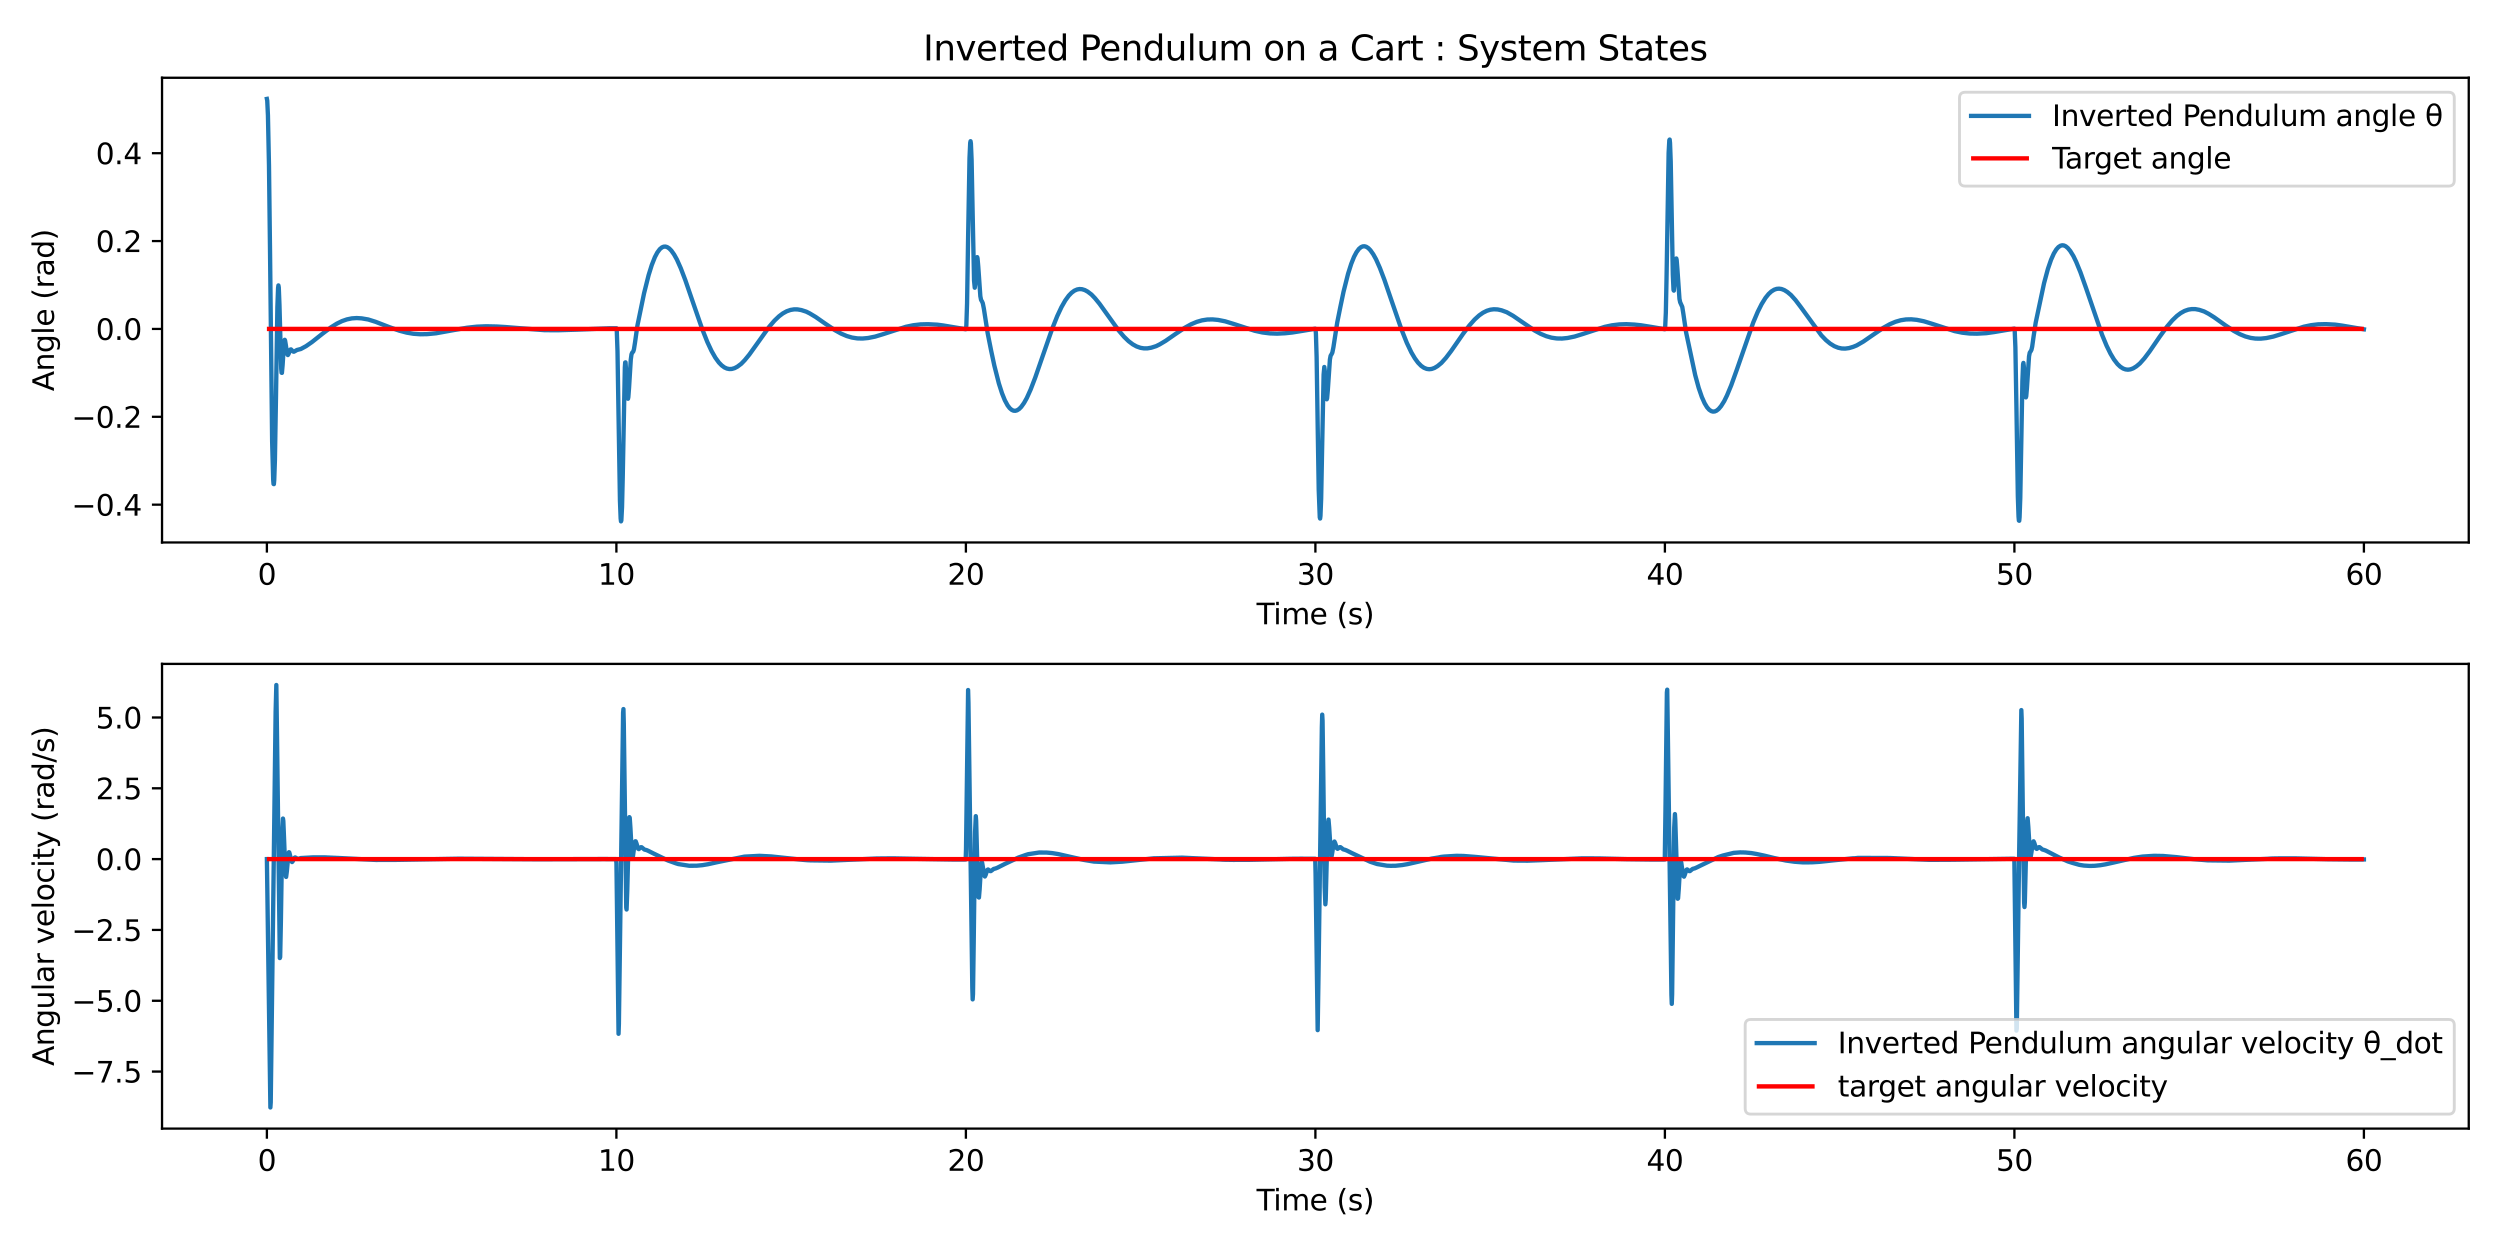 <?xml version="1.0" encoding="utf-8" standalone="no"?>
<!DOCTYPE svg PUBLIC "-//W3C//DTD SVG 1.1//EN"
  "http://www.w3.org/Graphics/SVG/1.1/DTD/svg11.dtd">
<svg xmlns:xlink="http://www.w3.org/1999/xlink" width="864pt" height="432pt" viewBox="0 0 864 432" xmlns="http://www.w3.org/2000/svg" version="1.1">
 <defs>
  <style type="text/css">*{stroke-linejoin: round; stroke-linecap: butt}</style>
 </defs>
 <g id="figure_1">
  <g id="patch_1">
   <path d="M 0 432 
L 864 432 
L 864 0 
L 0 0 
z
" style="fill: #ffffff"/>
  </g>
  <g id="axes_1">
   <g id="patch_2">
    <path d="M 56 187.48 
L 853.2 187.48 
L 853.2 26.88 
L 56 26.88 
z
" style="fill: #ffffff"/>
   </g>
   <g id="matplotlib.axis_1">
    <g id="xtick_1">
     <g id="line2d_1">
      <defs>
       <path id="m2593101d65" d="M 0 0 
L 0 3.5 
" style="stroke: #000000; stroke-width: 0.8"/>
      </defs>
      <g>
       <use xlink:href="#m2593101d65" x="92.236" y="187.48" style="stroke: #000000; stroke-width: 0.8"/>
      </g>
     </g>
     <g id="text_1">
      <!-- 0 -->
      <g transform="translate(89.055 202.078) scale(0.1 -0.1)">
       <defs>
        <path id="DejaVuSans-30" d="M 2034 4250 
Q 1547 4250 1301 3770 
Q 1056 3291 1056 2328 
Q 1056 1369 1301 889 
Q 1547 409 2034 409 
Q 2525 409 2770 889 
Q 3016 1369 3016 2328 
Q 3016 3291 2770 3770 
Q 2525 4250 2034 4250 
z
M 2034 4750 
Q 2819 4750 3233 4129 
Q 3647 3509 3647 2328 
Q 3647 1150 3233 529 
Q 2819 -91 2034 -91 
Q 1250 -91 836 529 
Q 422 1150 422 2328 
Q 422 3509 836 4129 
Q 1250 4750 2034 4750 
z
" transform="scale(0.016)"/>
       </defs>
       <use xlink:href="#DejaVuSans-30"/>
      </g>
     </g>
    </g>
    <g id="xtick_2">
     <g id="line2d_2">
      <g>
       <use xlink:href="#m2593101d65" x="213.024" y="187.48" style="stroke: #000000; stroke-width: 0.8"/>
      </g>
     </g>
     <g id="text_2">
      <!-- 10 -->
      <g transform="translate(206.662 202.078) scale(0.1 -0.1)">
       <defs>
        <path id="DejaVuSans-31" d="M 794 531 
L 1825 531 
L 1825 4091 
L 703 3866 
L 703 4441 
L 1819 4666 
L 2450 4666 
L 2450 531 
L 3481 531 
L 3481 0 
L 794 0 
L 794 531 
z
" transform="scale(0.016)"/>
       </defs>
       <use xlink:href="#DejaVuSans-31"/>
       <use xlink:href="#DejaVuSans-30" transform="translate(63.623 0)"/>
      </g>
     </g>
    </g>
    <g id="xtick_3">
     <g id="line2d_3">
      <g>
       <use xlink:href="#m2593101d65" x="333.812" y="187.48" style="stroke: #000000; stroke-width: 0.8"/>
      </g>
     </g>
     <g id="text_3">
      <!-- 20 -->
      <g transform="translate(327.45 202.078) scale(0.1 -0.1)">
       <defs>
        <path id="DejaVuSans-32" d="M 1228 531 
L 3431 531 
L 3431 0 
L 469 0 
L 469 531 
Q 828 903 1448 1529 
Q 2069 2156 2228 2338 
Q 2531 2678 2651 2914 
Q 2772 3150 2772 3378 
Q 2772 3750 2511 3984 
Q 2250 4219 1831 4219 
Q 1534 4219 1204 4116 
Q 875 4013 500 3803 
L 500 4441 
Q 881 4594 1212 4672 
Q 1544 4750 1819 4750 
Q 2544 4750 2975 4387 
Q 3406 4025 3406 3419 
Q 3406 3131 3298 2873 
Q 3191 2616 2906 2266 
Q 2828 2175 2409 1742 
Q 1991 1309 1228 531 
z
" transform="scale(0.016)"/>
       </defs>
       <use xlink:href="#DejaVuSans-32"/>
       <use xlink:href="#DejaVuSans-30" transform="translate(63.623 0)"/>
      </g>
     </g>
    </g>
    <g id="xtick_4">
     <g id="line2d_4">
      <g>
       <use xlink:href="#m2593101d65" x="454.6" y="187.48" style="stroke: #000000; stroke-width: 0.8"/>
      </g>
     </g>
     <g id="text_4">
      <!-- 30 -->
      <g transform="translate(448.238 202.078) scale(0.1 -0.1)">
       <defs>
        <path id="DejaVuSans-33" d="M 2597 2516 
Q 3050 2419 3304 2112 
Q 3559 1806 3559 1356 
Q 3559 666 3084 287 
Q 2609 -91 1734 -91 
Q 1441 -91 1130 -33 
Q 819 25 488 141 
L 488 750 
Q 750 597 1062 519 
Q 1375 441 1716 441 
Q 2309 441 2620 675 
Q 2931 909 2931 1356 
Q 2931 1769 2642 2001 
Q 2353 2234 1838 2234 
L 1294 2234 
L 1294 2753 
L 1863 2753 
Q 2328 2753 2575 2939 
Q 2822 3125 2822 3475 
Q 2822 3834 2567 4026 
Q 2313 4219 1838 4219 
Q 1578 4219 1281 4162 
Q 984 4106 628 3988 
L 628 4550 
Q 988 4650 1302 4700 
Q 1616 4750 1894 4750 
Q 2613 4750 3031 4423 
Q 3450 4097 3450 3541 
Q 3450 3153 3228 2886 
Q 3006 2619 2597 2516 
z
" transform="scale(0.016)"/>
       </defs>
       <use xlink:href="#DejaVuSans-33"/>
       <use xlink:href="#DejaVuSans-30" transform="translate(63.623 0)"/>
      </g>
     </g>
    </g>
    <g id="xtick_5">
     <g id="line2d_5">
      <g>
       <use xlink:href="#m2593101d65" x="575.388" y="187.48" style="stroke: #000000; stroke-width: 0.8"/>
      </g>
     </g>
     <g id="text_5">
      <!-- 40 -->
      <g transform="translate(569.025 202.078) scale(0.1 -0.1)">
       <defs>
        <path id="DejaVuSans-34" d="M 2419 4116 
L 825 1625 
L 2419 1625 
L 2419 4116 
z
M 2253 4666 
L 3047 4666 
L 3047 1625 
L 3713 1625 
L 3713 1100 
L 3047 1100 
L 3047 0 
L 2419 0 
L 2419 1100 
L 313 1100 
L 313 1709 
L 2253 4666 
z
" transform="scale(0.016)"/>
       </defs>
       <use xlink:href="#DejaVuSans-34"/>
       <use xlink:href="#DejaVuSans-30" transform="translate(63.623 0)"/>
      </g>
     </g>
    </g>
    <g id="xtick_6">
     <g id="line2d_6">
      <g>
       <use xlink:href="#m2593101d65" x="696.176" y="187.48" style="stroke: #000000; stroke-width: 0.8"/>
      </g>
     </g>
     <g id="text_6">
      <!-- 50 -->
      <g transform="translate(689.813 202.078) scale(0.1 -0.1)">
       <defs>
        <path id="DejaVuSans-35" d="M 691 4666 
L 3169 4666 
L 3169 4134 
L 1269 4134 
L 1269 2991 
Q 1406 3038 1543 3061 
Q 1681 3084 1819 3084 
Q 2600 3084 3056 2656 
Q 3513 2228 3513 1497 
Q 3513 744 3044 326 
Q 2575 -91 1722 -91 
Q 1428 -91 1123 -41 
Q 819 9 494 109 
L 494 744 
Q 775 591 1075 516 
Q 1375 441 1709 441 
Q 2250 441 2565 725 
Q 2881 1009 2881 1497 
Q 2881 1984 2565 2268 
Q 2250 2553 1709 2553 
Q 1456 2553 1204 2497 
Q 953 2441 691 2322 
L 691 4666 
z
" transform="scale(0.016)"/>
       </defs>
       <use xlink:href="#DejaVuSans-35"/>
       <use xlink:href="#DejaVuSans-30" transform="translate(63.623 0)"/>
      </g>
     </g>
    </g>
    <g id="xtick_7">
     <g id="line2d_7">
      <g>
       <use xlink:href="#m2593101d65" x="816.964" y="187.48" style="stroke: #000000; stroke-width: 0.8"/>
      </g>
     </g>
     <g id="text_7">
      <!-- 60 -->
      <g transform="translate(810.601 202.078) scale(0.1 -0.1)">
       <defs>
        <path id="DejaVuSans-36" d="M 2113 2584 
Q 1688 2584 1439 2293 
Q 1191 2003 1191 1497 
Q 1191 994 1439 701 
Q 1688 409 2113 409 
Q 2538 409 2786 701 
Q 3034 994 3034 1497 
Q 3034 2003 2786 2293 
Q 2538 2584 2113 2584 
z
M 3366 4563 
L 3366 3988 
Q 3128 4100 2886 4159 
Q 2644 4219 2406 4219 
Q 1781 4219 1451 3797 
Q 1122 3375 1075 2522 
Q 1259 2794 1537 2939 
Q 1816 3084 2150 3084 
Q 2853 3084 3261 2657 
Q 3669 2231 3669 1497 
Q 3669 778 3244 343 
Q 2819 -91 2113 -91 
Q 1303 -91 875 529 
Q 447 1150 447 2328 
Q 447 3434 972 4092 
Q 1497 4750 2381 4750 
Q 2619 4750 2861 4703 
Q 3103 4656 3366 4563 
z
" transform="scale(0.016)"/>
       </defs>
       <use xlink:href="#DejaVuSans-36"/>
       <use xlink:href="#DejaVuSans-30" transform="translate(63.623 0)"/>
      </g>
     </g>
    </g>
    <g id="text_8">
     <!-- Time (s) -->
     <g transform="translate(434.271 215.757) scale(0.1 -0.1)">
      <defs>
       <path id="DejaVuSans-54" d="M -19 4666 
L 3928 4666 
L 3928 4134 
L 2272 4134 
L 2272 0 
L 1638 0 
L 1638 4134 
L -19 4134 
L -19 4666 
z
" transform="scale(0.016)"/>
       <path id="DejaVuSans-69" d="M 603 3500 
L 1178 3500 
L 1178 0 
L 603 0 
L 603 3500 
z
M 603 4863 
L 1178 4863 
L 1178 4134 
L 603 4134 
L 603 4863 
z
" transform="scale(0.016)"/>
       <path id="DejaVuSans-6d" d="M 3328 2828 
Q 3544 3216 3844 3400 
Q 4144 3584 4550 3584 
Q 5097 3584 5394 3201 
Q 5691 2819 5691 2113 
L 5691 0 
L 5113 0 
L 5113 2094 
Q 5113 2597 4934 2840 
Q 4756 3084 4391 3084 
Q 3944 3084 3684 2787 
Q 3425 2491 3425 1978 
L 3425 0 
L 2847 0 
L 2847 2094 
Q 2847 2600 2669 2842 
Q 2491 3084 2119 3084 
Q 1678 3084 1418 2786 
Q 1159 2488 1159 1978 
L 1159 0 
L 581 0 
L 581 3500 
L 1159 3500 
L 1159 2956 
Q 1356 3278 1631 3431 
Q 1906 3584 2284 3584 
Q 2666 3584 2933 3390 
Q 3200 3197 3328 2828 
z
" transform="scale(0.016)"/>
       <path id="DejaVuSans-65" d="M 3597 1894 
L 3597 1613 
L 953 1613 
Q 991 1019 1311 708 
Q 1631 397 2203 397 
Q 2534 397 2845 478 
Q 3156 559 3463 722 
L 3463 178 
Q 3153 47 2828 -22 
Q 2503 -91 2169 -91 
Q 1331 -91 842 396 
Q 353 884 353 1716 
Q 353 2575 817 3079 
Q 1281 3584 2069 3584 
Q 2775 3584 3186 3129 
Q 3597 2675 3597 1894 
z
M 3022 2063 
Q 3016 2534 2758 2815 
Q 2500 3097 2075 3097 
Q 1594 3097 1305 2825 
Q 1016 2553 972 2059 
L 3022 2063 
z
" transform="scale(0.016)"/>
       <path id="DejaVuSans-20" transform="scale(0.016)"/>
       <path id="DejaVuSans-28" d="M 1984 4856 
Q 1566 4138 1362 3434 
Q 1159 2731 1159 2009 
Q 1159 1288 1364 580 
Q 1569 -128 1984 -844 
L 1484 -844 
Q 1016 -109 783 600 
Q 550 1309 550 2009 
Q 550 2706 781 3412 
Q 1013 4119 1484 4856 
L 1984 4856 
z
" transform="scale(0.016)"/>
       <path id="DejaVuSans-73" d="M 2834 3397 
L 2834 2853 
Q 2591 2978 2328 3040 
Q 2066 3103 1784 3103 
Q 1356 3103 1142 2972 
Q 928 2841 928 2578 
Q 928 2378 1081 2264 
Q 1234 2150 1697 2047 
L 1894 2003 
Q 2506 1872 2764 1633 
Q 3022 1394 3022 966 
Q 3022 478 2636 193 
Q 2250 -91 1575 -91 
Q 1294 -91 989 -36 
Q 684 19 347 128 
L 347 722 
Q 666 556 975 473 
Q 1284 391 1588 391 
Q 1994 391 2212 530 
Q 2431 669 2431 922 
Q 2431 1156 2273 1281 
Q 2116 1406 1581 1522 
L 1381 1569 
Q 847 1681 609 1914 
Q 372 2147 372 2553 
Q 372 3047 722 3315 
Q 1072 3584 1716 3584 
Q 2034 3584 2315 3537 
Q 2597 3491 2834 3397 
z
" transform="scale(0.016)"/>
       <path id="DejaVuSans-29" d="M 513 4856 
L 1013 4856 
Q 1481 4119 1714 3412 
Q 1947 2706 1947 2009 
Q 1947 1309 1714 600 
Q 1481 -109 1013 -844 
L 513 -844 
Q 928 -128 1133 580 
Q 1338 1288 1338 2009 
Q 1338 2731 1133 3434 
Q 928 4138 513 4856 
z
" transform="scale(0.016)"/>
      </defs>
      <use xlink:href="#DejaVuSans-54"/>
      <use xlink:href="#DejaVuSans-69" transform="translate(57.959 0)"/>
      <use xlink:href="#DejaVuSans-6d" transform="translate(85.742 0)"/>
      <use xlink:href="#DejaVuSans-65" transform="translate(183.154 0)"/>
      <use xlink:href="#DejaVuSans-20" transform="translate(244.678 0)"/>
      <use xlink:href="#DejaVuSans-28" transform="translate(276.465 0)"/>
      <use xlink:href="#DejaVuSans-73" transform="translate(315.479 0)"/>
      <use xlink:href="#DejaVuSans-29" transform="translate(367.578 0)"/>
     </g>
    </g>
   </g>
   <g id="matplotlib.axis_2">
    <g id="ytick_1">
     <g id="line2d_8">
      <defs>
       <path id="m72e167ac4d" d="M 0 0 
L -3.5 0 
" style="stroke: #000000; stroke-width: 0.8"/>
      </defs>
      <g>
       <use xlink:href="#m72e167ac4d" x="56" y="174.413" style="stroke: #000000; stroke-width: 0.8"/>
      </g>
     </g>
     <g id="text_9">
      <!-- −0.4 -->
      <g transform="translate(24.717 178.212) scale(0.1 -0.1)">
       <defs>
        <path id="DejaVuSans-2212" d="M 678 2272 
L 4684 2272 
L 4684 1741 
L 678 1741 
L 678 2272 
z
" transform="scale(0.016)"/>
        <path id="DejaVuSans-2e" d="M 684 794 
L 1344 794 
L 1344 0 
L 684 0 
L 684 794 
z
" transform="scale(0.016)"/>
       </defs>
       <use xlink:href="#DejaVuSans-2212"/>
       <use xlink:href="#DejaVuSans-30" transform="translate(83.789 0)"/>
       <use xlink:href="#DejaVuSans-2e" transform="translate(147.412 0)"/>
       <use xlink:href="#DejaVuSans-34" transform="translate(179.199 0)"/>
      </g>
     </g>
    </g>
    <g id="ytick_2">
     <g id="line2d_9">
      <g>
       <use xlink:href="#m72e167ac4d" x="56" y="144.046" style="stroke: #000000; stroke-width: 0.8"/>
      </g>
     </g>
     <g id="text_10">
      <!-- −0.2 -->
      <g transform="translate(24.717 147.846) scale(0.1 -0.1)">
       <use xlink:href="#DejaVuSans-2212"/>
       <use xlink:href="#DejaVuSans-30" transform="translate(83.789 0)"/>
       <use xlink:href="#DejaVuSans-2e" transform="translate(147.412 0)"/>
       <use xlink:href="#DejaVuSans-32" transform="translate(179.199 0)"/>
      </g>
     </g>
    </g>
    <g id="ytick_3">
     <g id="line2d_10">
      <g>
       <use xlink:href="#m72e167ac4d" x="56" y="113.68" style="stroke: #000000; stroke-width: 0.8"/>
      </g>
     </g>
     <g id="text_11">
      <!-- 0.0 -->
      <g transform="translate(33.097 117.479) scale(0.1 -0.1)">
       <use xlink:href="#DejaVuSans-30"/>
       <use xlink:href="#DejaVuSans-2e" transform="translate(63.623 0)"/>
       <use xlink:href="#DejaVuSans-30" transform="translate(95.41 0)"/>
      </g>
     </g>
    </g>
    <g id="ytick_4">
     <g id="line2d_11">
      <g>
       <use xlink:href="#m72e167ac4d" x="56" y="83.313" style="stroke: #000000; stroke-width: 0.8"/>
      </g>
     </g>
     <g id="text_12">
      <!-- 0.2 -->
      <g transform="translate(33.097 87.112) scale(0.1 -0.1)">
       <use xlink:href="#DejaVuSans-30"/>
       <use xlink:href="#DejaVuSans-2e" transform="translate(63.623 0)"/>
       <use xlink:href="#DejaVuSans-32" transform="translate(95.41 0)"/>
      </g>
     </g>
    </g>
    <g id="ytick_5">
     <g id="line2d_12">
      <g>
       <use xlink:href="#m72e167ac4d" x="56" y="52.946" style="stroke: #000000; stroke-width: 0.8"/>
      </g>
     </g>
     <g id="text_13">
      <!-- 0.4 -->
      <g transform="translate(33.097 56.746) scale(0.1 -0.1)">
       <use xlink:href="#DejaVuSans-30"/>
       <use xlink:href="#DejaVuSans-2e" transform="translate(63.623 0)"/>
       <use xlink:href="#DejaVuSans-34" transform="translate(95.41 0)"/>
      </g>
     </g>
    </g>
    <g id="text_14">
     <!-- Angle (rad) -->
     <g transform="translate(18.637 135.193) rotate(-90) scale(0.1 -0.1)">
      <defs>
       <path id="DejaVuSans-41" d="M 2188 4044 
L 1331 1722 
L 3047 1722 
L 2188 4044 
z
M 1831 4666 
L 2547 4666 
L 4325 0 
L 3669 0 
L 3244 1197 
L 1141 1197 
L 716 0 
L 50 0 
L 1831 4666 
z
" transform="scale(0.016)"/>
       <path id="DejaVuSans-6e" d="M 3513 2113 
L 3513 0 
L 2938 0 
L 2938 2094 
Q 2938 2591 2744 2837 
Q 2550 3084 2163 3084 
Q 1697 3084 1428 2787 
Q 1159 2491 1159 1978 
L 1159 0 
L 581 0 
L 581 3500 
L 1159 3500 
L 1159 2956 
Q 1366 3272 1645 3428 
Q 1925 3584 2291 3584 
Q 2894 3584 3203 3211 
Q 3513 2838 3513 2113 
z
" transform="scale(0.016)"/>
       <path id="DejaVuSans-67" d="M 2906 1791 
Q 2906 2416 2648 2759 
Q 2391 3103 1925 3103 
Q 1463 3103 1205 2759 
Q 947 2416 947 1791 
Q 947 1169 1205 825 
Q 1463 481 1925 481 
Q 2391 481 2648 825 
Q 2906 1169 2906 1791 
z
M 3481 434 
Q 3481 -459 3084 -895 
Q 2688 -1331 1869 -1331 
Q 1566 -1331 1297 -1286 
Q 1028 -1241 775 -1147 
L 775 -588 
Q 1028 -725 1275 -790 
Q 1522 -856 1778 -856 
Q 2344 -856 2625 -561 
Q 2906 -266 2906 331 
L 2906 616 
Q 2728 306 2450 153 
Q 2172 0 1784 0 
Q 1141 0 747 490 
Q 353 981 353 1791 
Q 353 2603 747 3093 
Q 1141 3584 1784 3584 
Q 2172 3584 2450 3431 
Q 2728 3278 2906 2969 
L 2906 3500 
L 3481 3500 
L 3481 434 
z
" transform="scale(0.016)"/>
       <path id="DejaVuSans-6c" d="M 603 4863 
L 1178 4863 
L 1178 0 
L 603 0 
L 603 4863 
z
" transform="scale(0.016)"/>
       <path id="DejaVuSans-72" d="M 2631 2963 
Q 2534 3019 2420 3045 
Q 2306 3072 2169 3072 
Q 1681 3072 1420 2755 
Q 1159 2438 1159 1844 
L 1159 0 
L 581 0 
L 581 3500 
L 1159 3500 
L 1159 2956 
Q 1341 3275 1631 3429 
Q 1922 3584 2338 3584 
Q 2397 3584 2469 3576 
Q 2541 3569 2628 3553 
L 2631 2963 
z
" transform="scale(0.016)"/>
       <path id="DejaVuSans-61" d="M 2194 1759 
Q 1497 1759 1228 1600 
Q 959 1441 959 1056 
Q 959 750 1161 570 
Q 1363 391 1709 391 
Q 2188 391 2477 730 
Q 2766 1069 2766 1631 
L 2766 1759 
L 2194 1759 
z
M 3341 1997 
L 3341 0 
L 2766 0 
L 2766 531 
Q 2569 213 2275 61 
Q 1981 -91 1556 -91 
Q 1019 -91 701 211 
Q 384 513 384 1019 
Q 384 1609 779 1909 
Q 1175 2209 1959 2209 
L 2766 2209 
L 2766 2266 
Q 2766 2663 2505 2880 
Q 2244 3097 1772 3097 
Q 1472 3097 1187 3025 
Q 903 2953 641 2809 
L 641 3341 
Q 956 3463 1253 3523 
Q 1550 3584 1831 3584 
Q 2591 3584 2966 3190 
Q 3341 2797 3341 1997 
z
" transform="scale(0.016)"/>
       <path id="DejaVuSans-64" d="M 2906 2969 
L 2906 4863 
L 3481 4863 
L 3481 0 
L 2906 0 
L 2906 525 
Q 2725 213 2448 61 
Q 2172 -91 1784 -91 
Q 1150 -91 751 415 
Q 353 922 353 1747 
Q 353 2572 751 3078 
Q 1150 3584 1784 3584 
Q 2172 3584 2448 3432 
Q 2725 3281 2906 2969 
z
M 947 1747 
Q 947 1113 1208 752 
Q 1469 391 1925 391 
Q 2381 391 2643 752 
Q 2906 1113 2906 1747 
Q 2906 2381 2643 2742 
Q 2381 3103 1925 3103 
Q 1469 3103 1208 2742 
Q 947 2381 947 1747 
z
" transform="scale(0.016)"/>
      </defs>
      <use xlink:href="#DejaVuSans-41"/>
      <use xlink:href="#DejaVuSans-6e" transform="translate(68.408 0)"/>
      <use xlink:href="#DejaVuSans-67" transform="translate(131.787 0)"/>
      <use xlink:href="#DejaVuSans-6c" transform="translate(195.264 0)"/>
      <use xlink:href="#DejaVuSans-65" transform="translate(223.047 0)"/>
      <use xlink:href="#DejaVuSans-20" transform="translate(284.57 0)"/>
      <use xlink:href="#DejaVuSans-28" transform="translate(316.357 0)"/>
      <use xlink:href="#DejaVuSans-72" transform="translate(355.371 0)"/>
      <use xlink:href="#DejaVuSans-61" transform="translate(396.484 0)"/>
      <use xlink:href="#DejaVuSans-64" transform="translate(457.764 0)"/>
      <use xlink:href="#DejaVuSans-29" transform="translate(521.24 0)"/>
     </g>
    </g>
   </g>
   <g id="line2d_13">
    <path d="M 92.236 34.18 
L 92.357 34.81 
L 92.599 39.868 
L 92.961 57.226 
L 93.324 87.113 
L 94.048 152.536 
L 94.411 165.769 
L 94.532 167.259 
L 94.653 167.317 
L 94.773 165.952 
L 95.015 158.933 
L 95.377 137.461 
L 95.861 106.12 
L 96.102 99.534 
L 96.223 98.644 
L 96.344 99.341 
L 96.585 105.46 
L 97.189 127.462 
L 97.31 128.812 
L 97.431 128.865 
L 97.673 126.13 
L 98.156 118.584 
L 98.398 117.433 
L 98.518 117.65 
L 98.76 119.117 
L 99.243 122.313 
L 99.485 122.709 
L 99.726 122.324 
L 100.331 120.816 
L 100.572 120.749 
L 100.935 121.124 
L 101.297 121.499 
L 101.539 121.554 
L 101.901 121.373 
L 102.626 120.959 
L 103.955 120.619 
L 105.767 119.636 
L 107.821 118.209 
L 111.445 115.332 
L 114.344 113.147 
L 116.398 111.859 
L 118.21 110.97 
L 119.901 110.381 
L 121.593 110.033 
L 123.284 109.92 
L 124.975 110.025 
L 127.271 110.418 
L 129.808 111.22 
L 134.398 112.998 
L 138.023 114.287 
L 140.56 114.958 
L 142.855 115.348 
L 145.271 115.524 
L 147.687 115.474 
L 150.707 115.179 
L 155.781 114.262 
L 161.339 113.274 
L 164.721 112.901 
L 167.983 112.761 
L 171.607 112.838 
L 174.748 113.03 
L 188.158 114.103 
L 192.749 114.136 
L 199.272 113.928 
L 210.749 113.457 
L 213.044 113.451 
L 213.165 114.493 
L 213.407 121.41 
L 213.769 143.765 
L 214.252 172.964 
L 214.494 179.146 
L 214.615 180.18 
L 214.736 179.861 
L 214.977 175.215 
L 215.219 164.945 
L 215.944 126.967 
L 216.065 125.273 
L 216.185 125.232 
L 216.427 128.969 
L 216.91 137.475 
L 217.031 137.808 
L 217.152 137.262 
L 217.393 134.101 
L 217.998 124.25 
L 218.239 122.481 
L 218.481 121.888 
L 218.843 121.519 
L 219.085 120.744 
L 219.447 118.472 
L 220.293 112.496 
L 222.588 101.351 
L 224.159 95.084 
L 225.246 91.602 
L 226.333 88.851 
L 227.179 87.256 
L 228.025 86.117 
L 228.749 85.511 
L 229.353 85.252 
L 229.957 85.213 
L 230.562 85.388 
L 231.286 85.86 
L 232.011 86.605 
L 232.978 87.971 
L 233.944 89.713 
L 235.273 92.695 
L 236.844 96.812 
L 239.26 103.845 
L 242.642 113.62 
L 244.454 118.189 
L 245.904 121.29 
L 247.233 123.624 
L 248.441 125.281 
L 249.408 126.279 
L 250.374 126.99 
L 251.22 127.372 
L 252.065 127.542 
L 252.911 127.506 
L 253.877 127.228 
L 254.844 126.717 
L 256.173 125.725 
L 257.381 124.471 
L 258.951 122.558 
L 261.368 119.185 
L 265.837 112.931 
L 267.65 110.817 
L 269.22 109.315 
L 270.549 108.316 
L 271.878 107.58 
L 273.207 107.114 
L 274.415 106.919 
L 275.623 106.931 
L 276.952 107.164 
L 278.643 107.711 
L 279.851 108.316 
L 281.905 109.55 
L 285.167 111.827 
L 288.549 114.108 
L 290.724 115.317 
L 292.657 116.139 
L 294.469 116.666 
L 296.281 116.948 
L 298.093 116.995 
L 300.026 116.812 
L 302.442 116.329 
L 305.342 115.445 
L 313.073 112.939 
L 315.61 112.41 
L 318.147 112.111 
L 320.684 112.044 
L 323.946 112.212 
L 326 112.485 
L 330.349 113.214 
L 333.732 113.777 
L 333.852 113.704 
L 333.973 112.371 
L 334.215 104.867 
L 334.577 82.071 
L 335.06 54.64 
L 335.302 49.374 
L 335.423 48.803 
L 335.544 49.591 
L 335.785 55.254 
L 336.148 73.738 
L 336.631 96.974 
L 336.873 99.434 
L 336.993 98.501 
L 337.718 88.868 
L 337.839 89.289 
L 338.081 92.039 
L 338.806 102.374 
L 339.047 103.619 
L 339.41 104.252 
L 339.651 104.804 
L 340.014 106.626 
L 341.342 115.184 
L 342.551 121.257 
L 343.638 126.337 
L 345.208 132.524 
L 346.296 135.917 
L 347.262 138.319 
L 348.229 140.107 
L 348.953 141.057 
L 349.678 141.666 
L 350.282 141.933 
L 350.886 141.976 
L 351.49 141.809 
L 352.215 141.347 
L 352.94 140.613 
L 353.907 139.263 
L 354.873 137.54 
L 356.202 134.583 
L 357.772 130.497 
L 360.189 123.511 
L 363.571 113.788 
L 365.383 109.242 
L 366.833 106.152 
L 368.162 103.826 
L 369.37 102.17 
L 370.336 101.173 
L 371.303 100.46 
L 372.269 100.038 
L 373.115 99.894 
L 373.961 99.955 
L 374.927 100.256 
L 375.894 100.787 
L 377.222 101.8 
L 378.431 103.067 
L 380.001 104.987 
L 382.538 108.527 
L 386.645 114.248 
L 388.458 116.376 
L 390.028 117.899 
L 391.478 119 
L 392.807 119.734 
L 394.136 120.202 
L 395.344 120.399 
L 396.552 120.39 
L 397.881 120.162 
L 399.572 119.621 
L 400.78 119.022 
L 402.834 117.798 
L 406.216 115.45 
L 409.478 113.266 
L 411.653 112.062 
L 413.586 111.242 
L 415.398 110.716 
L 417.21 110.433 
L 419.022 110.384 
L 420.955 110.564 
L 423.371 111.04 
L 426.512 111.999 
L 433.64 114.319 
L 436.298 114.899 
L 438.835 115.219 
L 441.372 115.309 
L 444.15 115.171 
L 446.566 114.918 
L 450.07 114.356 
L 454.54 113.605 
L 454.66 113.788 
L 454.781 115.384 
L 455.023 123.413 
L 455.385 146.929 
L 455.748 169.253 
L 456.11 178.783 
L 456.231 179.208 
L 456.352 178.279 
L 456.593 172.344 
L 456.956 153.383 
L 457.439 129.483 
L 457.681 126.834 
L 457.801 127.743 
L 458.526 137.996 
L 458.647 137.635 
L 458.889 134.893 
L 459.614 124.245 
L 459.855 122.961 
L 460.218 122.355 
L 460.459 121.844 
L 460.822 120.05 
L 462.151 111.424 
L 463.238 106.014 
L 464.325 100.827 
L 465.896 94.605 
L 466.983 91.191 
L 467.949 88.771 
L 468.795 87.17 
L 469.641 86.017 
L 470.365 85.413 
L 470.969 85.15 
L 471.574 85.108 
L 472.178 85.283 
L 472.902 85.755 
L 473.627 86.501 
L 474.594 87.873 
L 475.56 89.614 
L 476.889 92.608 
L 478.46 96.738 
L 480.876 103.794 
L 484.379 113.939 
L 486.191 118.476 
L 487.762 121.782 
L 488.97 123.834 
L 490.057 125.318 
L 491.144 126.428 
L 492.111 127.102 
L 493.077 127.493 
L 493.923 127.602 
L 494.769 127.51 
L 495.735 127.172 
L 496.822 126.52 
L 498.151 125.426 
L 499.722 123.673 
L 501.534 121.286 
L 505.641 115.367 
L 507.816 112.48 
L 509.628 110.432 
L 511.199 109.002 
L 512.527 108.071 
L 513.856 107.406 
L 515.064 107.035 
L 516.272 106.881 
L 517.601 106.948 
L 518.93 107.24 
L 520.742 107.906 
L 522.917 109.139 
L 525.816 111.126 
L 530.407 114.254 
L 532.461 115.379 
L 534.394 116.189 
L 536.206 116.702 
L 538.018 116.97 
L 539.83 117.002 
L 541.763 116.805 
L 544.179 116.307 
L 547.079 115.412 
L 554.569 112.968 
L 557.106 112.426 
L 559.643 112.115 
L 562.059 112.035 
L 564.837 112.175 
L 567.133 112.416 
L 570.636 112.978 
L 575.348 113.777 
L 575.468 113.434 
L 575.71 108.086 
L 575.952 96.263 
L 576.676 52.874 
L 576.918 48.411 
L 577.039 48.233 
L 577.16 49.409 
L 577.401 55.845 
L 577.764 75.401 
L 578.126 94.9 
L 578.368 100.249 
L 578.489 100.443 
L 578.73 97.225 
L 579.213 89.614 
L 579.334 89.333 
L 579.455 89.866 
L 579.697 92.842 
L 580.422 103.299 
L 580.663 104.462 
L 581.388 106.062 
L 581.75 108.322 
L 582.717 114.886 
L 585.858 129.63 
L 587.066 134.043 
L 588.153 137.203 
L 589.12 139.37 
L 589.965 140.767 
L 590.69 141.594 
L 591.415 142.085 
L 592.019 142.25 
L 592.623 142.195 
L 593.227 141.933 
L 593.952 141.359 
L 594.798 140.355 
L 595.885 138.633 
L 596.851 136.658 
L 598.301 133.171 
L 600.234 127.797 
L 605.912 111.465 
L 607.483 107.753 
L 608.811 105.109 
L 610.14 102.955 
L 611.228 101.611 
L 612.194 100.72 
L 613.161 100.125 
L 614.006 99.837 
L 614.852 99.761 
L 615.697 99.886 
L 616.664 100.26 
L 617.751 100.946 
L 618.959 101.96 
L 620.53 103.715 
L 622.342 106.106 
L 629.47 115.906 
L 631.04 117.536 
L 632.49 118.741 
L 633.939 119.636 
L 635.268 120.173 
L 636.476 120.429 
L 637.685 120.476 
L 639.013 120.3 
L 640.463 119.87 
L 641.671 119.378 
L 643.967 118.05 
L 647.108 115.873 
L 650.973 113.239 
L 653.148 112.029 
L 655.081 111.206 
L 656.893 110.68 
L 658.705 110.399 
L 660.517 110.354 
L 662.45 110.54 
L 664.866 111.026 
L 667.766 111.914 
L 675.497 114.428 
L 678.155 114.976 
L 680.692 115.263 
L 683.229 115.318 
L 686.491 115.14 
L 689.149 114.764 
L 696.156 113.58 
L 696.276 114.133 
L 696.518 120.038 
L 696.88 141.001 
L 697.364 171.508 
L 697.605 178.489 
L 697.726 179.911 
L 697.847 179.976 
L 697.968 178.693 
L 698.209 172.055 
L 698.572 152.11 
L 698.934 131.812 
L 699.176 125.914 
L 699.297 125.426 
L 699.417 126.427 
L 700.142 137.336 
L 700.263 136.973 
L 700.505 134.139 
L 701.23 123.17 
L 701.471 121.894 
L 701.834 121.353 
L 702.075 120.871 
L 702.317 119.821 
L 702.8 116.344 
L 703.525 111.55 
L 706.424 97.876 
L 707.753 92.941 
L 708.84 89.779 
L 709.807 87.605 
L 710.653 86.218 
L 711.377 85.398 
L 712.102 84.92 
L 712.706 84.768 
L 713.31 84.838 
L 713.914 85.118 
L 714.639 85.714 
L 715.485 86.747 
L 716.572 88.511 
L 717.539 90.521 
L 718.988 94.068 
L 720.921 99.517 
L 726.478 115.714 
L 728.049 119.501 
L 729.378 122.211 
L 730.586 124.236 
L 731.794 125.809 
L 732.76 126.724 
L 733.727 127.358 
L 734.573 127.667 
L 735.418 127.764 
L 736.264 127.656 
L 737.23 127.298 
L 738.318 126.622 
L 739.526 125.617 
L 741.096 123.858 
L 742.908 121.453 
L 746.412 116.336 
L 748.949 112.843 
L 750.761 110.709 
L 752.331 109.197 
L 753.66 108.195 
L 754.989 107.46 
L 756.318 106.998 
L 757.526 106.813 
L 758.734 106.834 
L 760.063 107.081 
L 761.754 107.643 
L 763.325 108.468 
L 765.258 109.69 
L 769.124 112.449 
L 772.023 114.374 
L 774.077 115.489 
L 776.01 116.282 
L 777.822 116.775 
L 779.513 117.012 
L 781.325 117.037 
L 783.258 116.83 
L 785.674 116.32 
L 788.332 115.492 
L 796.185 112.912 
L 798.722 112.381 
L 801.138 112.092 
L 803.796 112.021 
L 807.057 112.195 
L 809.353 112.513 
L 816.964 113.806 
L 816.964 113.806 
" clip-path="url(#pd4ca71c7d1)" style="fill: none; stroke: #1f77b4; stroke-width: 1.5; stroke-linecap: square"/>
   </g>
   <g id="LineCollection_1">
    <path d="M 92.236 113.68 
L 816.964 113.68 
" clip-path="url(#pd4ca71c7d1)" style="fill: none; stroke: #ff0000; stroke-width: 1.5"/>
   </g>
   <g id="patch_3">
    <path d="M 56 187.48 
L 56 26.88 
" style="fill: none; stroke: #000000; stroke-width: 0.8; stroke-linejoin: miter; stroke-linecap: square"/>
   </g>
   <g id="patch_4">
    <path d="M 853.2 187.48 
L 853.2 26.88 
" style="fill: none; stroke: #000000; stroke-width: 0.8; stroke-linejoin: miter; stroke-linecap: square"/>
   </g>
   <g id="patch_5">
    <path d="M 56 187.48 
L 853.2 187.48 
" style="fill: none; stroke: #000000; stroke-width: 0.8; stroke-linejoin: miter; stroke-linecap: square"/>
   </g>
   <g id="patch_6">
    <path d="M 56 26.88 
L 853.2 26.88 
" style="fill: none; stroke: #000000; stroke-width: 0.8; stroke-linejoin: miter; stroke-linecap: square"/>
   </g>
   <g id="text_15">
    <!-- Inverted Pendulum on a Cart : System States -->
    <g transform="translate(319.057 20.88) scale(0.12 -0.12)">
     <defs>
      <path id="DejaVuSans-49" d="M 628 4666 
L 1259 4666 
L 1259 0 
L 628 0 
L 628 4666 
z
" transform="scale(0.016)"/>
      <path id="DejaVuSans-76" d="M 191 3500 
L 800 3500 
L 1894 563 
L 2988 3500 
L 3597 3500 
L 2284 0 
L 1503 0 
L 191 3500 
z
" transform="scale(0.016)"/>
      <path id="DejaVuSans-74" d="M 1172 4494 
L 1172 3500 
L 2356 3500 
L 2356 3053 
L 1172 3053 
L 1172 1153 
Q 1172 725 1289 603 
Q 1406 481 1766 481 
L 2356 481 
L 2356 0 
L 1766 0 
Q 1100 0 847 248 
Q 594 497 594 1153 
L 594 3053 
L 172 3053 
L 172 3500 
L 594 3500 
L 594 4494 
L 1172 4494 
z
" transform="scale(0.016)"/>
      <path id="DejaVuSans-50" d="M 1259 4147 
L 1259 2394 
L 2053 2394 
Q 2494 2394 2734 2622 
Q 2975 2850 2975 3272 
Q 2975 3691 2734 3919 
Q 2494 4147 2053 4147 
L 1259 4147 
z
M 628 4666 
L 2053 4666 
Q 2838 4666 3239 4311 
Q 3641 3956 3641 3272 
Q 3641 2581 3239 2228 
Q 2838 1875 2053 1875 
L 1259 1875 
L 1259 0 
L 628 0 
L 628 4666 
z
" transform="scale(0.016)"/>
      <path id="DejaVuSans-75" d="M 544 1381 
L 544 3500 
L 1119 3500 
L 1119 1403 
Q 1119 906 1312 657 
Q 1506 409 1894 409 
Q 2359 409 2629 706 
Q 2900 1003 2900 1516 
L 2900 3500 
L 3475 3500 
L 3475 0 
L 2900 0 
L 2900 538 
Q 2691 219 2414 64 
Q 2138 -91 1772 -91 
Q 1169 -91 856 284 
Q 544 659 544 1381 
z
M 1991 3584 
L 1991 3584 
z
" transform="scale(0.016)"/>
      <path id="DejaVuSans-6f" d="M 1959 3097 
Q 1497 3097 1228 2736 
Q 959 2375 959 1747 
Q 959 1119 1226 758 
Q 1494 397 1959 397 
Q 2419 397 2687 759 
Q 2956 1122 2956 1747 
Q 2956 2369 2687 2733 
Q 2419 3097 1959 3097 
z
M 1959 3584 
Q 2709 3584 3137 3096 
Q 3566 2609 3566 1747 
Q 3566 888 3137 398 
Q 2709 -91 1959 -91 
Q 1206 -91 779 398 
Q 353 888 353 1747 
Q 353 2609 779 3096 
Q 1206 3584 1959 3584 
z
" transform="scale(0.016)"/>
      <path id="DejaVuSans-43" d="M 4122 4306 
L 4122 3641 
Q 3803 3938 3442 4084 
Q 3081 4231 2675 4231 
Q 1875 4231 1450 3742 
Q 1025 3253 1025 2328 
Q 1025 1406 1450 917 
Q 1875 428 2675 428 
Q 3081 428 3442 575 
Q 3803 722 4122 1019 
L 4122 359 
Q 3791 134 3420 21 
Q 3050 -91 2638 -91 
Q 1578 -91 968 557 
Q 359 1206 359 2328 
Q 359 3453 968 4101 
Q 1578 4750 2638 4750 
Q 3056 4750 3426 4639 
Q 3797 4528 4122 4306 
z
" transform="scale(0.016)"/>
      <path id="DejaVuSans-3a" d="M 750 794 
L 1409 794 
L 1409 0 
L 750 0 
L 750 794 
z
M 750 3309 
L 1409 3309 
L 1409 2516 
L 750 2516 
L 750 3309 
z
" transform="scale(0.016)"/>
      <path id="DejaVuSans-53" d="M 3425 4513 
L 3425 3897 
Q 3066 4069 2747 4153 
Q 2428 4238 2131 4238 
Q 1616 4238 1336 4038 
Q 1056 3838 1056 3469 
Q 1056 3159 1242 3001 
Q 1428 2844 1947 2747 
L 2328 2669 
Q 3034 2534 3370 2195 
Q 3706 1856 3706 1288 
Q 3706 609 3251 259 
Q 2797 -91 1919 -91 
Q 1588 -91 1214 -16 
Q 841 59 441 206 
L 441 856 
Q 825 641 1194 531 
Q 1563 422 1919 422 
Q 2459 422 2753 634 
Q 3047 847 3047 1241 
Q 3047 1584 2836 1778 
Q 2625 1972 2144 2069 
L 1759 2144 
Q 1053 2284 737 2584 
Q 422 2884 422 3419 
Q 422 4038 858 4394 
Q 1294 4750 2059 4750 
Q 2388 4750 2728 4690 
Q 3069 4631 3425 4513 
z
" transform="scale(0.016)"/>
      <path id="DejaVuSans-79" d="M 2059 -325 
Q 1816 -950 1584 -1140 
Q 1353 -1331 966 -1331 
L 506 -1331 
L 506 -850 
L 844 -850 
Q 1081 -850 1212 -737 
Q 1344 -625 1503 -206 
L 1606 56 
L 191 3500 
L 800 3500 
L 1894 763 
L 2988 3500 
L 3597 3500 
L 2059 -325 
z
" transform="scale(0.016)"/>
     </defs>
     <use xlink:href="#DejaVuSans-49"/>
     <use xlink:href="#DejaVuSans-6e" transform="translate(29.492 0)"/>
     <use xlink:href="#DejaVuSans-76" transform="translate(92.871 0)"/>
     <use xlink:href="#DejaVuSans-65" transform="translate(152.051 0)"/>
     <use xlink:href="#DejaVuSans-72" transform="translate(213.574 0)"/>
     <use xlink:href="#DejaVuSans-74" transform="translate(254.688 0)"/>
     <use xlink:href="#DejaVuSans-65" transform="translate(293.896 0)"/>
     <use xlink:href="#DejaVuSans-64" transform="translate(355.42 0)"/>
     <use xlink:href="#DejaVuSans-20" transform="translate(418.896 0)"/>
     <use xlink:href="#DejaVuSans-50" transform="translate(450.684 0)"/>
     <use xlink:href="#DejaVuSans-65" transform="translate(507.361 0)"/>
     <use xlink:href="#DejaVuSans-6e" transform="translate(568.885 0)"/>
     <use xlink:href="#DejaVuSans-64" transform="translate(632.264 0)"/>
     <use xlink:href="#DejaVuSans-75" transform="translate(695.74 0)"/>
     <use xlink:href="#DejaVuSans-6c" transform="translate(759.119 0)"/>
     <use xlink:href="#DejaVuSans-75" transform="translate(786.902 0)"/>
     <use xlink:href="#DejaVuSans-6d" transform="translate(850.281 0)"/>
     <use xlink:href="#DejaVuSans-20" transform="translate(947.693 0)"/>
     <use xlink:href="#DejaVuSans-6f" transform="translate(979.48 0)"/>
     <use xlink:href="#DejaVuSans-6e" transform="translate(1040.662 0)"/>
     <use xlink:href="#DejaVuSans-20" transform="translate(1104.041 0)"/>
     <use xlink:href="#DejaVuSans-61" transform="translate(1135.828 0)"/>
     <use xlink:href="#DejaVuSans-20" transform="translate(1197.107 0)"/>
     <use xlink:href="#DejaVuSans-43" transform="translate(1228.895 0)"/>
     <use xlink:href="#DejaVuSans-61" transform="translate(1298.719 0)"/>
     <use xlink:href="#DejaVuSans-72" transform="translate(1359.998 0)"/>
     <use xlink:href="#DejaVuSans-74" transform="translate(1401.111 0)"/>
     <use xlink:href="#DejaVuSans-20" transform="translate(1440.32 0)"/>
     <use xlink:href="#DejaVuSans-3a" transform="translate(1472.107 0)"/>
     <use xlink:href="#DejaVuSans-20" transform="translate(1505.799 0)"/>
     <use xlink:href="#DejaVuSans-53" transform="translate(1537.586 0)"/>
     <use xlink:href="#DejaVuSans-79" transform="translate(1601.062 0)"/>
     <use xlink:href="#DejaVuSans-73" transform="translate(1660.242 0)"/>
     <use xlink:href="#DejaVuSans-74" transform="translate(1712.342 0)"/>
     <use xlink:href="#DejaVuSans-65" transform="translate(1751.551 0)"/>
     <use xlink:href="#DejaVuSans-6d" transform="translate(1813.074 0)"/>
     <use xlink:href="#DejaVuSans-20" transform="translate(1910.486 0)"/>
     <use xlink:href="#DejaVuSans-53" transform="translate(1942.273 0)"/>
     <use xlink:href="#DejaVuSans-74" transform="translate(2005.75 0)"/>
     <use xlink:href="#DejaVuSans-61" transform="translate(2044.959 0)"/>
     <use xlink:href="#DejaVuSans-74" transform="translate(2106.238 0)"/>
     <use xlink:href="#DejaVuSans-65" transform="translate(2145.447 0)"/>
     <use xlink:href="#DejaVuSans-73" transform="translate(2206.971 0)"/>
    </g>
   </g>
   <g id="legend_1">
    <g id="patch_7">
     <path d="M 679.209 64.314 
L 846.2 64.314 
Q 848.2 64.314 848.2 62.314 
L 848.2 33.88 
Q 848.2 31.88 846.2 31.88 
L 679.209 31.88 
Q 677.209 31.88 677.209 33.88 
L 677.209 62.314 
Q 677.209 64.314 679.209 64.314 
z
" style="fill: #ffffff; opacity: 0.8; stroke: #cccccc; stroke-linejoin: miter"/>
    </g>
    <g id="line2d_14">
     <path d="M 681.209 40.057 
L 691.209 40.057 
L 701.209 40.057 
" style="fill: none; stroke: #1f77b4; stroke-width: 1.5; stroke-linecap: square"/>
    </g>
    <g id="text_16">
     <!-- Inverted Pendulum angle θ -->
     <g transform="translate(709.209 43.557) scale(0.1 -0.1)">
      <defs>
       <path id="DejaVuSans-3b8" d="M 2953 2219 
L 963 2219 
Q 1009 1284 1225 888 
Q 1494 400 1959 400 
Q 2428 400 2688 891 
Q 2916 1322 2953 2219 
z
M 2944 2750 
Q 2856 3638 2688 3950 
Q 2419 4444 1959 4444 
Q 1481 4444 1228 3956 
Q 1028 3563 969 2750 
L 2944 2750 
z
M 1959 4913 
Q 2709 4913 3138 4250 
Q 3566 3591 3566 2422 
Q 3566 1256 3138 594 
Q 2709 -72 1959 -72 
Q 1206 -72 781 594 
Q 353 1256 353 2422 
Q 353 3591 781 4250 
Q 1206 4913 1959 4913 
z
" transform="scale(0.016)"/>
      </defs>
      <use xlink:href="#DejaVuSans-49"/>
      <use xlink:href="#DejaVuSans-6e" transform="translate(29.492 0)"/>
      <use xlink:href="#DejaVuSans-76" transform="translate(92.871 0)"/>
      <use xlink:href="#DejaVuSans-65" transform="translate(152.051 0)"/>
      <use xlink:href="#DejaVuSans-72" transform="translate(213.574 0)"/>
      <use xlink:href="#DejaVuSans-74" transform="translate(254.688 0)"/>
      <use xlink:href="#DejaVuSans-65" transform="translate(293.896 0)"/>
      <use xlink:href="#DejaVuSans-64" transform="translate(355.42 0)"/>
      <use xlink:href="#DejaVuSans-20" transform="translate(418.896 0)"/>
      <use xlink:href="#DejaVuSans-50" transform="translate(450.684 0)"/>
      <use xlink:href="#DejaVuSans-65" transform="translate(507.361 0)"/>
      <use xlink:href="#DejaVuSans-6e" transform="translate(568.885 0)"/>
      <use xlink:href="#DejaVuSans-64" transform="translate(632.264 0)"/>
      <use xlink:href="#DejaVuSans-75" transform="translate(695.74 0)"/>
      <use xlink:href="#DejaVuSans-6c" transform="translate(759.119 0)"/>
      <use xlink:href="#DejaVuSans-75" transform="translate(786.902 0)"/>
      <use xlink:href="#DejaVuSans-6d" transform="translate(850.281 0)"/>
      <use xlink:href="#DejaVuSans-20" transform="translate(947.693 0)"/>
      <use xlink:href="#DejaVuSans-61" transform="translate(979.48 0)"/>
      <use xlink:href="#DejaVuSans-6e" transform="translate(1040.76 0)"/>
      <use xlink:href="#DejaVuSans-67" transform="translate(1104.139 0)"/>
      <use xlink:href="#DejaVuSans-6c" transform="translate(1167.615 0)"/>
      <use xlink:href="#DejaVuSans-65" transform="translate(1195.398 0)"/>
      <use xlink:href="#DejaVuSans-20" transform="translate(1256.922 0)"/>
      <use xlink:href="#DejaVuSans-3b8" transform="translate(1288.709 0)"/>
     </g>
    </g>
    <g id="line2d_15">
     <path d="M 681.209 54.735 
L 701.209 54.735 
" style="fill: none; stroke: #ff0000; stroke-width: 1.5"/>
    </g>
    <g id="text_17">
     <!-- Target angle -->
     <g transform="translate(709.209 58.235) scale(0.1 -0.1)">
      <use xlink:href="#DejaVuSans-54"/>
      <use xlink:href="#DejaVuSans-61" transform="translate(44.584 0)"/>
      <use xlink:href="#DejaVuSans-72" transform="translate(105.863 0)"/>
      <use xlink:href="#DejaVuSans-67" transform="translate(145.227 0)"/>
      <use xlink:href="#DejaVuSans-65" transform="translate(208.703 0)"/>
      <use xlink:href="#DejaVuSans-74" transform="translate(270.227 0)"/>
      <use xlink:href="#DejaVuSans-20" transform="translate(309.436 0)"/>
      <use xlink:href="#DejaVuSans-61" transform="translate(341.223 0)"/>
      <use xlink:href="#DejaVuSans-6e" transform="translate(402.502 0)"/>
      <use xlink:href="#DejaVuSans-67" transform="translate(465.881 0)"/>
      <use xlink:href="#DejaVuSans-6c" transform="translate(529.357 0)"/>
      <use xlink:href="#DejaVuSans-65" transform="translate(557.141 0)"/>
     </g>
    </g>
   </g>
  </g>
  <g id="axes_2">
   <g id="patch_8">
    <path d="M 56 390.04 
L 853.2 390.04 
L 853.2 229.44 
L 56 229.44 
z
" style="fill: #ffffff"/>
   </g>
   <g id="matplotlib.axis_3">
    <g id="xtick_8">
     <g id="line2d_16">
      <g>
       <use xlink:href="#m2593101d65" x="92.236" y="390.04" style="stroke: #000000; stroke-width: 0.8"/>
      </g>
     </g>
     <g id="text_18">
      <!-- 0 -->
      <g transform="translate(89.055 404.638) scale(0.1 -0.1)">
       <use xlink:href="#DejaVuSans-30"/>
      </g>
     </g>
    </g>
    <g id="xtick_9">
     <g id="line2d_17">
      <g>
       <use xlink:href="#m2593101d65" x="213.024" y="390.04" style="stroke: #000000; stroke-width: 0.8"/>
      </g>
     </g>
     <g id="text_19">
      <!-- 10 -->
      <g transform="translate(206.662 404.638) scale(0.1 -0.1)">
       <use xlink:href="#DejaVuSans-31"/>
       <use xlink:href="#DejaVuSans-30" transform="translate(63.623 0)"/>
      </g>
     </g>
    </g>
    <g id="xtick_10">
     <g id="line2d_18">
      <g>
       <use xlink:href="#m2593101d65" x="333.812" y="390.04" style="stroke: #000000; stroke-width: 0.8"/>
      </g>
     </g>
     <g id="text_20">
      <!-- 20 -->
      <g transform="translate(327.45 404.638) scale(0.1 -0.1)">
       <use xlink:href="#DejaVuSans-32"/>
       <use xlink:href="#DejaVuSans-30" transform="translate(63.623 0)"/>
      </g>
     </g>
    </g>
    <g id="xtick_11">
     <g id="line2d_19">
      <g>
       <use xlink:href="#m2593101d65" x="454.6" y="390.04" style="stroke: #000000; stroke-width: 0.8"/>
      </g>
     </g>
     <g id="text_21">
      <!-- 30 -->
      <g transform="translate(448.238 404.638) scale(0.1 -0.1)">
       <use xlink:href="#DejaVuSans-33"/>
       <use xlink:href="#DejaVuSans-30" transform="translate(63.623 0)"/>
      </g>
     </g>
    </g>
    <g id="xtick_12">
     <g id="line2d_20">
      <g>
       <use xlink:href="#m2593101d65" x="575.388" y="390.04" style="stroke: #000000; stroke-width: 0.8"/>
      </g>
     </g>
     <g id="text_22">
      <!-- 40 -->
      <g transform="translate(569.025 404.638) scale(0.1 -0.1)">
       <use xlink:href="#DejaVuSans-34"/>
       <use xlink:href="#DejaVuSans-30" transform="translate(63.623 0)"/>
      </g>
     </g>
    </g>
    <g id="xtick_13">
     <g id="line2d_21">
      <g>
       <use xlink:href="#m2593101d65" x="696.176" y="390.04" style="stroke: #000000; stroke-width: 0.8"/>
      </g>
     </g>
     <g id="text_23">
      <!-- 50 -->
      <g transform="translate(689.813 404.638) scale(0.1 -0.1)">
       <use xlink:href="#DejaVuSans-35"/>
       <use xlink:href="#DejaVuSans-30" transform="translate(63.623 0)"/>
      </g>
     </g>
    </g>
    <g id="xtick_14">
     <g id="line2d_22">
      <g>
       <use xlink:href="#m2593101d65" x="816.964" y="390.04" style="stroke: #000000; stroke-width: 0.8"/>
      </g>
     </g>
     <g id="text_24">
      <!-- 60 -->
      <g transform="translate(810.601 404.638) scale(0.1 -0.1)">
       <use xlink:href="#DejaVuSans-36"/>
       <use xlink:href="#DejaVuSans-30" transform="translate(63.623 0)"/>
      </g>
     </g>
    </g>
    <g id="text_25">
     <!-- Time (s) -->
     <g transform="translate(434.271 418.317) scale(0.1 -0.1)">
      <use xlink:href="#DejaVuSans-54"/>
      <use xlink:href="#DejaVuSans-69" transform="translate(57.959 0)"/>
      <use xlink:href="#DejaVuSans-6d" transform="translate(85.742 0)"/>
      <use xlink:href="#DejaVuSans-65" transform="translate(183.154 0)"/>
      <use xlink:href="#DejaVuSans-20" transform="translate(244.678 0)"/>
      <use xlink:href="#DejaVuSans-28" transform="translate(276.465 0)"/>
      <use xlink:href="#DejaVuSans-73" transform="translate(315.479 0)"/>
      <use xlink:href="#DejaVuSans-29" transform="translate(367.578 0)"/>
     </g>
    </g>
   </g>
   <g id="matplotlib.axis_4">
    <g id="ytick_6">
     <g id="line2d_23">
      <g>
       <use xlink:href="#m72e167ac4d" x="56" y="370.332" style="stroke: #000000; stroke-width: 0.8"/>
      </g>
     </g>
     <g id="text_26">
      <!-- −7.5 -->
      <g transform="translate(24.717 374.131) scale(0.1 -0.1)">
       <defs>
        <path id="DejaVuSans-37" d="M 525 4666 
L 3525 4666 
L 3525 4397 
L 1831 0 
L 1172 0 
L 2766 4134 
L 525 4134 
L 525 4666 
z
" transform="scale(0.016)"/>
       </defs>
       <use xlink:href="#DejaVuSans-2212"/>
       <use xlink:href="#DejaVuSans-37" transform="translate(83.789 0)"/>
       <use xlink:href="#DejaVuSans-2e" transform="translate(147.412 0)"/>
       <use xlink:href="#DejaVuSans-35" transform="translate(179.199 0)"/>
      </g>
     </g>
    </g>
    <g id="ytick_7">
     <g id="line2d_24">
      <g>
       <use xlink:href="#m72e167ac4d" x="56" y="345.858" style="stroke: #000000; stroke-width: 0.8"/>
      </g>
     </g>
     <g id="text_27">
      <!-- −5.0 -->
      <g transform="translate(24.717 349.657) scale(0.1 -0.1)">
       <use xlink:href="#DejaVuSans-2212"/>
       <use xlink:href="#DejaVuSans-35" transform="translate(83.789 0)"/>
       <use xlink:href="#DejaVuSans-2e" transform="translate(147.412 0)"/>
       <use xlink:href="#DejaVuSans-30" transform="translate(179.199 0)"/>
      </g>
     </g>
    </g>
    <g id="ytick_8">
     <g id="line2d_25">
      <g>
       <use xlink:href="#m72e167ac4d" x="56" y="321.384" style="stroke: #000000; stroke-width: 0.8"/>
      </g>
     </g>
     <g id="text_28">
      <!-- −2.5 -->
      <g transform="translate(24.717 325.184) scale(0.1 -0.1)">
       <use xlink:href="#DejaVuSans-2212"/>
       <use xlink:href="#DejaVuSans-32" transform="translate(83.789 0)"/>
       <use xlink:href="#DejaVuSans-2e" transform="translate(147.412 0)"/>
       <use xlink:href="#DejaVuSans-35" transform="translate(179.199 0)"/>
      </g>
     </g>
    </g>
    <g id="ytick_9">
     <g id="line2d_26">
      <g>
       <use xlink:href="#m72e167ac4d" x="56" y="296.911" style="stroke: #000000; stroke-width: 0.8"/>
      </g>
     </g>
     <g id="text_29">
      <!-- 0.0 -->
      <g transform="translate(33.097 300.71) scale(0.1 -0.1)">
       <use xlink:href="#DejaVuSans-30"/>
       <use xlink:href="#DejaVuSans-2e" transform="translate(63.623 0)"/>
       <use xlink:href="#DejaVuSans-30" transform="translate(95.41 0)"/>
      </g>
     </g>
    </g>
    <g id="ytick_10">
     <g id="line2d_27">
      <g>
       <use xlink:href="#m72e167ac4d" x="56" y="272.437" style="stroke: #000000; stroke-width: 0.8"/>
      </g>
     </g>
     <g id="text_30">
      <!-- 2.5 -->
      <g transform="translate(33.097 276.236) scale(0.1 -0.1)">
       <use xlink:href="#DejaVuSans-32"/>
       <use xlink:href="#DejaVuSans-2e" transform="translate(63.623 0)"/>
       <use xlink:href="#DejaVuSans-35" transform="translate(95.41 0)"/>
      </g>
     </g>
    </g>
    <g id="ytick_11">
     <g id="line2d_28">
      <g>
       <use xlink:href="#m72e167ac4d" x="56" y="247.963" style="stroke: #000000; stroke-width: 0.8"/>
      </g>
     </g>
     <g id="text_31">
      <!-- 5.0 -->
      <g transform="translate(33.097 251.763) scale(0.1 -0.1)">
       <use xlink:href="#DejaVuSans-35"/>
       <use xlink:href="#DejaVuSans-2e" transform="translate(63.623 0)"/>
       <use xlink:href="#DejaVuSans-30" transform="translate(95.41 0)"/>
      </g>
     </g>
    </g>
    <g id="text_32">
     <!-- Angular velocity (rad/s) -->
     <g transform="translate(18.637 368.385) rotate(-90) scale(0.1 -0.1)">
      <defs>
       <path id="DejaVuSans-63" d="M 3122 3366 
L 3122 2828 
Q 2878 2963 2633 3030 
Q 2388 3097 2138 3097 
Q 1578 3097 1268 2742 
Q 959 2388 959 1747 
Q 959 1106 1268 751 
Q 1578 397 2138 397 
Q 2388 397 2633 464 
Q 2878 531 3122 666 
L 3122 134 
Q 2881 22 2623 -34 
Q 2366 -91 2075 -91 
Q 1284 -91 818 406 
Q 353 903 353 1747 
Q 353 2603 823 3093 
Q 1294 3584 2113 3584 
Q 2378 3584 2631 3529 
Q 2884 3475 3122 3366 
z
" transform="scale(0.016)"/>
       <path id="DejaVuSans-2f" d="M 1625 4666 
L 2156 4666 
L 531 -594 
L 0 -594 
L 1625 4666 
z
" transform="scale(0.016)"/>
      </defs>
      <use xlink:href="#DejaVuSans-41"/>
      <use xlink:href="#DejaVuSans-6e" transform="translate(68.408 0)"/>
      <use xlink:href="#DejaVuSans-67" transform="translate(131.787 0)"/>
      <use xlink:href="#DejaVuSans-75" transform="translate(195.264 0)"/>
      <use xlink:href="#DejaVuSans-6c" transform="translate(258.643 0)"/>
      <use xlink:href="#DejaVuSans-61" transform="translate(286.426 0)"/>
      <use xlink:href="#DejaVuSans-72" transform="translate(347.705 0)"/>
      <use xlink:href="#DejaVuSans-20" transform="translate(388.818 0)"/>
      <use xlink:href="#DejaVuSans-76" transform="translate(420.605 0)"/>
      <use xlink:href="#DejaVuSans-65" transform="translate(479.785 0)"/>
      <use xlink:href="#DejaVuSans-6c" transform="translate(541.309 0)"/>
      <use xlink:href="#DejaVuSans-6f" transform="translate(569.092 0)"/>
      <use xlink:href="#DejaVuSans-63" transform="translate(630.273 0)"/>
      <use xlink:href="#DejaVuSans-69" transform="translate(685.254 0)"/>
      <use xlink:href="#DejaVuSans-74" transform="translate(713.037 0)"/>
      <use xlink:href="#DejaVuSans-79" transform="translate(752.246 0)"/>
      <use xlink:href="#DejaVuSans-20" transform="translate(811.426 0)"/>
      <use xlink:href="#DejaVuSans-28" transform="translate(843.213 0)"/>
      <use xlink:href="#DejaVuSans-72" transform="translate(882.227 0)"/>
      <use xlink:href="#DejaVuSans-61" transform="translate(923.34 0)"/>
      <use xlink:href="#DejaVuSans-64" transform="translate(984.619 0)"/>
      <use xlink:href="#DejaVuSans-2f" transform="translate(1048.096 0)"/>
      <use xlink:href="#DejaVuSans-73" transform="translate(1081.787 0)"/>
      <use xlink:href="#DejaVuSans-29" transform="translate(1133.887 0)"/>
     </g>
    </g>
   </g>
   <g id="line2d_29">
    <path d="M 92.236 296.911 
L 93.444 382.74 
L 93.565 381.028 
L 95.257 245.907 
L 95.498 236.74 
L 95.74 254.78 
L 96.706 331.105 
L 96.827 330.736 
L 97.069 318.833 
L 97.552 287.712 
L 97.794 282.898 
L 97.914 283.704 
L 98.156 289.475 
L 98.639 301.797 
L 98.881 303.064 
L 99.122 301.243 
L 99.726 294.862 
L 99.847 294.528 
L 99.968 294.569 
L 100.21 295.451 
L 100.693 297.644 
L 100.935 297.93 
L 101.176 297.64 
L 101.78 296.426 
L 102.022 296.319 
L 102.384 296.533 
L 102.867 296.83 
L 103.23 296.779 
L 103.955 296.543 
L 108.062 296.316 
L 112.17 296.303 
L 117.606 296.548 
L 129.928 297.193 
L 137.298 297.168 
L 158.439 296.768 
L 185.983 296.952 
L 208.695 296.889 
L 212.924 296.907 
L 213.044 298.43 
L 213.769 357.274 
L 213.89 353.876 
L 215.34 246.311 
L 215.461 245.058 
L 215.581 249.958 
L 216.427 313.685 
L 216.548 314.323 
L 216.789 307.609 
L 217.393 283.666 
L 217.514 282.412 
L 217.635 282.619 
L 217.877 286.183 
L 218.36 295.095 
L 218.602 296.38 
L 218.722 296.108 
L 219.085 293.372 
L 219.447 291.018 
L 219.568 290.749 
L 219.689 290.755 
L 219.93 291.372 
L 220.534 293.332 
L 220.776 293.454 
L 221.139 293.11 
L 221.501 292.792 
L 221.743 292.808 
L 222.105 293.104 
L 222.709 293.609 
L 223.434 293.788 
L 224.038 294.049 
L 225.729 294.903 
L 230.803 297.368 
L 232.857 298.103 
L 233.582 298.364 
L 234.427 298.626 
L 238.172 299.201 
L 240.709 299.192 
L 242.763 298.997 
L 244.696 298.676 
L 247.958 297.952 
L 257.26 296.053 
L 262.455 295.775 
L 266.562 295.988 
L 271.515 296.517 
L 277.797 297.186 
L 279.006 297.284 
L 280.093 297.337 
L 287.1 297.435 
L 293.744 297.127 
L 302.926 296.702 
L 308.604 296.642 
L 316.577 296.81 
L 329.745 297.047 
L 333.732 297.029 
L 333.852 293.522 
L 334.577 238.474 
L 334.698 242.862 
L 336.027 341.347 
L 336.148 345.378 
L 336.269 343.551 
L 336.51 326.017 
L 336.993 287.435 
L 337.235 282.067 
L 337.356 283.616 
L 337.718 297.131 
L 338.081 308.735 
L 338.201 310.116 
L 338.322 310.187 
L 338.564 307.339 
L 339.047 299.304 
L 339.289 297.94 
L 339.41 298.083 
L 339.651 299.465 
L 340.134 302.588 
L 340.376 302.914 
L 340.618 302.428 
L 341.222 300.639 
L 341.463 300.49 
L 341.705 300.64 
L 342.188 301.054 
L 342.43 301.051 
L 342.792 300.791 
L 343.396 300.315 
L 344.121 300.123 
L 344.725 299.873 
L 347.383 298.528 
L 351.974 296.365 
L 353.786 295.729 
L 354.511 295.473 
L 355.356 295.209 
L 359.101 294.634 
L 361.638 294.642 
L 363.692 294.837 
L 365.746 295.173 
L 369.974 296.139 
L 374.685 297.202 
L 378.068 297.761 
L 383.746 298.031 
L 387.854 297.798 
L 391.961 297.364 
L 398.726 296.641 
L 408.512 296.404 
L 414.794 296.701 
L 421.68 297.01 
L 422.405 297.075 
L 423.371 297.122 
L 426.15 297.17 
L 431.948 297.148 
L 445.117 296.828 
L 446.204 296.806 
L 449.466 296.777 
L 454.54 296.792 
L 454.66 301.998 
L 455.385 356.01 
L 455.627 340.348 
L 456.835 251.215 
L 456.956 246.981 
L 457.077 249.104 
L 457.318 266.77 
L 457.801 306.505 
L 458.043 312.529 
L 458.164 311.052 
L 458.526 297.175 
L 458.889 284.922 
L 459.13 283.25 
L 459.372 286.093 
L 459.976 295.536 
L 460.097 295.978 
L 460.218 295.859 
L 460.459 294.467 
L 460.942 291.208 
L 461.184 290.836 
L 461.426 291.324 
L 462.03 293.189 
L 462.271 293.357 
L 462.513 293.21 
L 462.996 292.773 
L 463.238 292.772 
L 463.6 293.034 
L 464.204 293.531 
L 464.929 293.728 
L 465.533 293.981 
L 467.104 294.775 
L 473.506 297.807 
L 475.923 298.609 
L 479.305 299.174 
L 480.634 299.227 
L 482.325 299.201 
L 484.621 298.961 
L 486.433 298.648 
L 491.265 297.546 
L 494.889 296.711 
L 497.185 296.339 
L 498.03 296.153 
L 499.118 296.029 
L 503.346 295.776 
L 505.762 295.82 
L 509.87 296.146 
L 523.159 297.415 
L 527.991 297.45 
L 533.065 297.256 
L 546.716 296.651 
L 552.636 296.671 
L 562.059 296.917 
L 571.24 297.047 
L 575.348 297.029 
L 575.589 279.669 
L 576.072 239.323 
L 576.193 238.353 
L 576.556 264.466 
L 577.643 343.81 
L 577.764 346.929 
L 577.885 343.707 
L 578.247 314.199 
L 578.609 285.983 
L 578.851 281.352 
L 578.972 283.336 
L 579.818 310.6 
L 579.938 310.478 
L 580.18 307.272 
L 580.663 299.044 
L 580.905 297.811 
L 581.026 298.033 
L 581.388 300.522 
L 581.75 302.711 
L 581.992 302.973 
L 582.234 302.418 
L 582.838 300.595 
L 583.079 300.466 
L 583.442 300.772 
L 583.804 301.057 
L 584.046 301.043 
L 584.529 300.643 
L 585.012 300.277 
L 585.737 300.09 
L 586.462 299.76 
L 587.912 299.042 
L 593.831 296.195 
L 595.402 295.677 
L 599.147 294.756 
L 601.442 294.585 
L 603.133 294.623 
L 605.308 294.831 
L 606.999 295.124 
L 609.778 295.714 
L 613.161 296.544 
L 617.147 297.393 
L 620.167 297.817 
L 622.946 298.025 
L 626.087 298.019 
L 628.866 297.846 
L 634.06 297.289 
L 640.342 296.64 
L 640.946 296.623 
L 642.154 296.487 
L 653.148 296.529 
L 666.92 297.165 
L 675.014 297.118 
L 695.431 296.787 
L 696.156 296.792 
L 696.88 356.179 
L 697.001 355.496 
L 697.847 292.982 
L 698.572 245.412 
L 698.693 248.351 
L 699.055 277.91 
L 699.538 312.057 
L 699.659 313.47 
L 699.78 311.907 
L 700.142 297.289 
L 700.505 284.488 
L 700.746 282.785 
L 700.988 285.808 
L 701.592 295.677 
L 701.713 296.123 
L 701.834 295.993 
L 702.075 294.527 
L 702.558 291.132 
L 702.8 290.76 
L 703.042 291.273 
L 703.646 293.218 
L 703.887 293.394 
L 704.129 293.236 
L 704.612 292.785 
L 704.854 292.78 
L 705.216 293.056 
L 705.82 293.573 
L 706.424 293.745 
L 707.028 293.964 
L 711.619 296.339 
L 714.639 297.699 
L 716.21 298.207 
L 718.626 298.894 
L 720.196 299.14 
L 722.25 299.267 
L 723.941 299.217 
L 725.874 299.017 
L 727.687 298.713 
L 730.465 298.095 
L 737.472 296.481 
L 740.492 296.026 
L 744.479 295.77 
L 747.62 295.832 
L 752.211 296.229 
L 757.768 296.885 
L 762.962 297.335 
L 770.453 297.434 
L 776.976 297.12 
L 783.741 296.807 
L 784.466 296.747 
L 785.433 296.695 
L 788.211 296.647 
L 793.889 296.665 
L 804.4 296.94 
L 813.339 297.05 
L 816.964 297.028 
L 816.964 297.028 
" clip-path="url(#pc9f7d32ed5)" style="fill: none; stroke: #1f77b4; stroke-width: 1.5; stroke-linecap: square"/>
   </g>
   <g id="LineCollection_2">
    <path d="M 92.236 296.911 
L 816.964 296.911 
" clip-path="url(#pc9f7d32ed5)" style="fill: none; stroke: #ff0000; stroke-width: 1.5"/>
   </g>
   <g id="patch_9">
    <path d="M 56 390.04 
L 56 229.44 
" style="fill: none; stroke: #000000; stroke-width: 0.8; stroke-linejoin: miter; stroke-linecap: square"/>
   </g>
   <g id="patch_10">
    <path d="M 853.2 390.04 
L 853.2 229.44 
" style="fill: none; stroke: #000000; stroke-width: 0.8; stroke-linejoin: miter; stroke-linecap: square"/>
   </g>
   <g id="patch_11">
    <path d="M 56 390.04 
L 853.2 390.04 
" style="fill: none; stroke: #000000; stroke-width: 0.8; stroke-linejoin: miter; stroke-linecap: square"/>
   </g>
   <g id="patch_12">
    <path d="M 56 229.44 
L 853.2 229.44 
" style="fill: none; stroke: #000000; stroke-width: 0.8; stroke-linejoin: miter; stroke-linecap: square"/>
   </g>
   <g id="legend_2">
    <g id="patch_13">
     <path d="M 605.136 385.04 
L 846.2 385.04 
Q 848.2 385.04 848.2 383.04 
L 848.2 354.327 
Q 848.2 352.327 846.2 352.327 
L 605.136 352.327 
Q 603.136 352.327 603.136 354.327 
L 603.136 383.04 
Q 603.136 385.04 605.136 385.04 
z
" style="fill: #ffffff; opacity: 0.8; stroke: #cccccc; stroke-linejoin: miter"/>
    </g>
    <g id="line2d_30">
     <path d="M 607.136 360.504 
L 617.136 360.504 
L 627.136 360.504 
" style="fill: none; stroke: #1f77b4; stroke-width: 1.5; stroke-linecap: square"/>
    </g>
    <g id="text_33">
     <!-- Inverted Pendulum angular velocity θ_dot -->
     <g transform="translate(635.136 364.004) scale(0.1 -0.1)">
      <defs>
       <path id="DejaVuSans-5f" d="M 3263 -1063 
L 3263 -1509 
L -63 -1509 
L -63 -1063 
L 3263 -1063 
z
" transform="scale(0.016)"/>
      </defs>
      <use xlink:href="#DejaVuSans-49"/>
      <use xlink:href="#DejaVuSans-6e" transform="translate(29.492 0)"/>
      <use xlink:href="#DejaVuSans-76" transform="translate(92.871 0)"/>
      <use xlink:href="#DejaVuSans-65" transform="translate(152.051 0)"/>
      <use xlink:href="#DejaVuSans-72" transform="translate(213.574 0)"/>
      <use xlink:href="#DejaVuSans-74" transform="translate(254.688 0)"/>
      <use xlink:href="#DejaVuSans-65" transform="translate(293.896 0)"/>
      <use xlink:href="#DejaVuSans-64" transform="translate(355.42 0)"/>
      <use xlink:href="#DejaVuSans-20" transform="translate(418.896 0)"/>
      <use xlink:href="#DejaVuSans-50" transform="translate(450.684 0)"/>
      <use xlink:href="#DejaVuSans-65" transform="translate(507.361 0)"/>
      <use xlink:href="#DejaVuSans-6e" transform="translate(568.885 0)"/>
      <use xlink:href="#DejaVuSans-64" transform="translate(632.264 0)"/>
      <use xlink:href="#DejaVuSans-75" transform="translate(695.74 0)"/>
      <use xlink:href="#DejaVuSans-6c" transform="translate(759.119 0)"/>
      <use xlink:href="#DejaVuSans-75" transform="translate(786.902 0)"/>
      <use xlink:href="#DejaVuSans-6d" transform="translate(850.281 0)"/>
      <use xlink:href="#DejaVuSans-20" transform="translate(947.693 0)"/>
      <use xlink:href="#DejaVuSans-61" transform="translate(979.48 0)"/>
      <use xlink:href="#DejaVuSans-6e" transform="translate(1040.76 0)"/>
      <use xlink:href="#DejaVuSans-67" transform="translate(1104.139 0)"/>
      <use xlink:href="#DejaVuSans-75" transform="translate(1167.615 0)"/>
      <use xlink:href="#DejaVuSans-6c" transform="translate(1230.994 0)"/>
      <use xlink:href="#DejaVuSans-61" transform="translate(1258.777 0)"/>
      <use xlink:href="#DejaVuSans-72" transform="translate(1320.057 0)"/>
      <use xlink:href="#DejaVuSans-20" transform="translate(1361.17 0)"/>
      <use xlink:href="#DejaVuSans-76" transform="translate(1392.957 0)"/>
      <use xlink:href="#DejaVuSans-65" transform="translate(1452.137 0)"/>
      <use xlink:href="#DejaVuSans-6c" transform="translate(1513.66 0)"/>
      <use xlink:href="#DejaVuSans-6f" transform="translate(1541.443 0)"/>
      <use xlink:href="#DejaVuSans-63" transform="translate(1602.625 0)"/>
      <use xlink:href="#DejaVuSans-69" transform="translate(1657.605 0)"/>
      <use xlink:href="#DejaVuSans-74" transform="translate(1685.389 0)"/>
      <use xlink:href="#DejaVuSans-79" transform="translate(1724.598 0)"/>
      <use xlink:href="#DejaVuSans-20" transform="translate(1783.777 0)"/>
      <use xlink:href="#DejaVuSans-3b8" transform="translate(1815.564 0)"/>
      <use xlink:href="#DejaVuSans-5f" transform="translate(1876.746 0)"/>
      <use xlink:href="#DejaVuSans-64" transform="translate(1926.746 0)"/>
      <use xlink:href="#DejaVuSans-6f" transform="translate(1990.223 0)"/>
      <use xlink:href="#DejaVuSans-74" transform="translate(2051.404 0)"/>
     </g>
    </g>
    <g id="line2d_31">
     <path d="M 607.136 375.46 
L 627.136 375.46 
" style="fill: none; stroke: #ff0000; stroke-width: 1.5"/>
    </g>
    <g id="text_34">
     <!-- target angular velocity -->
     <g transform="translate(635.136 378.96) scale(0.1 -0.1)">
      <use xlink:href="#DejaVuSans-74"/>
      <use xlink:href="#DejaVuSans-61" transform="translate(39.209 0)"/>
      <use xlink:href="#DejaVuSans-72" transform="translate(100.488 0)"/>
      <use xlink:href="#DejaVuSans-67" transform="translate(139.852 0)"/>
      <use xlink:href="#DejaVuSans-65" transform="translate(203.328 0)"/>
      <use xlink:href="#DejaVuSans-74" transform="translate(264.852 0)"/>
      <use xlink:href="#DejaVuSans-20" transform="translate(304.061 0)"/>
      <use xlink:href="#DejaVuSans-61" transform="translate(335.848 0)"/>
      <use xlink:href="#DejaVuSans-6e" transform="translate(397.127 0)"/>
      <use xlink:href="#DejaVuSans-67" transform="translate(460.506 0)"/>
      <use xlink:href="#DejaVuSans-75" transform="translate(523.982 0)"/>
      <use xlink:href="#DejaVuSans-6c" transform="translate(587.361 0)"/>
      <use xlink:href="#DejaVuSans-61" transform="translate(615.145 0)"/>
      <use xlink:href="#DejaVuSans-72" transform="translate(676.424 0)"/>
      <use xlink:href="#DejaVuSans-20" transform="translate(717.537 0)"/>
      <use xlink:href="#DejaVuSans-76" transform="translate(749.324 0)"/>
      <use xlink:href="#DejaVuSans-65" transform="translate(808.504 0)"/>
      <use xlink:href="#DejaVuSans-6c" transform="translate(870.027 0)"/>
      <use xlink:href="#DejaVuSans-6f" transform="translate(897.811 0)"/>
      <use xlink:href="#DejaVuSans-63" transform="translate(958.992 0)"/>
      <use xlink:href="#DejaVuSans-69" transform="translate(1013.973 0)"/>
      <use xlink:href="#DejaVuSans-74" transform="translate(1041.756 0)"/>
      <use xlink:href="#DejaVuSans-79" transform="translate(1080.965 0)"/>
     </g>
    </g>
   </g>
  </g>
 </g>
 <defs>
  <clipPath id="pd4ca71c7d1">
   <rect x="56" y="26.88" width="797.2" height="160.6"/>
  </clipPath>
  <clipPath id="pc9f7d32ed5">
   <rect x="56" y="229.44" width="797.2" height="160.6"/>
  </clipPath>
 </defs>
</svg>
